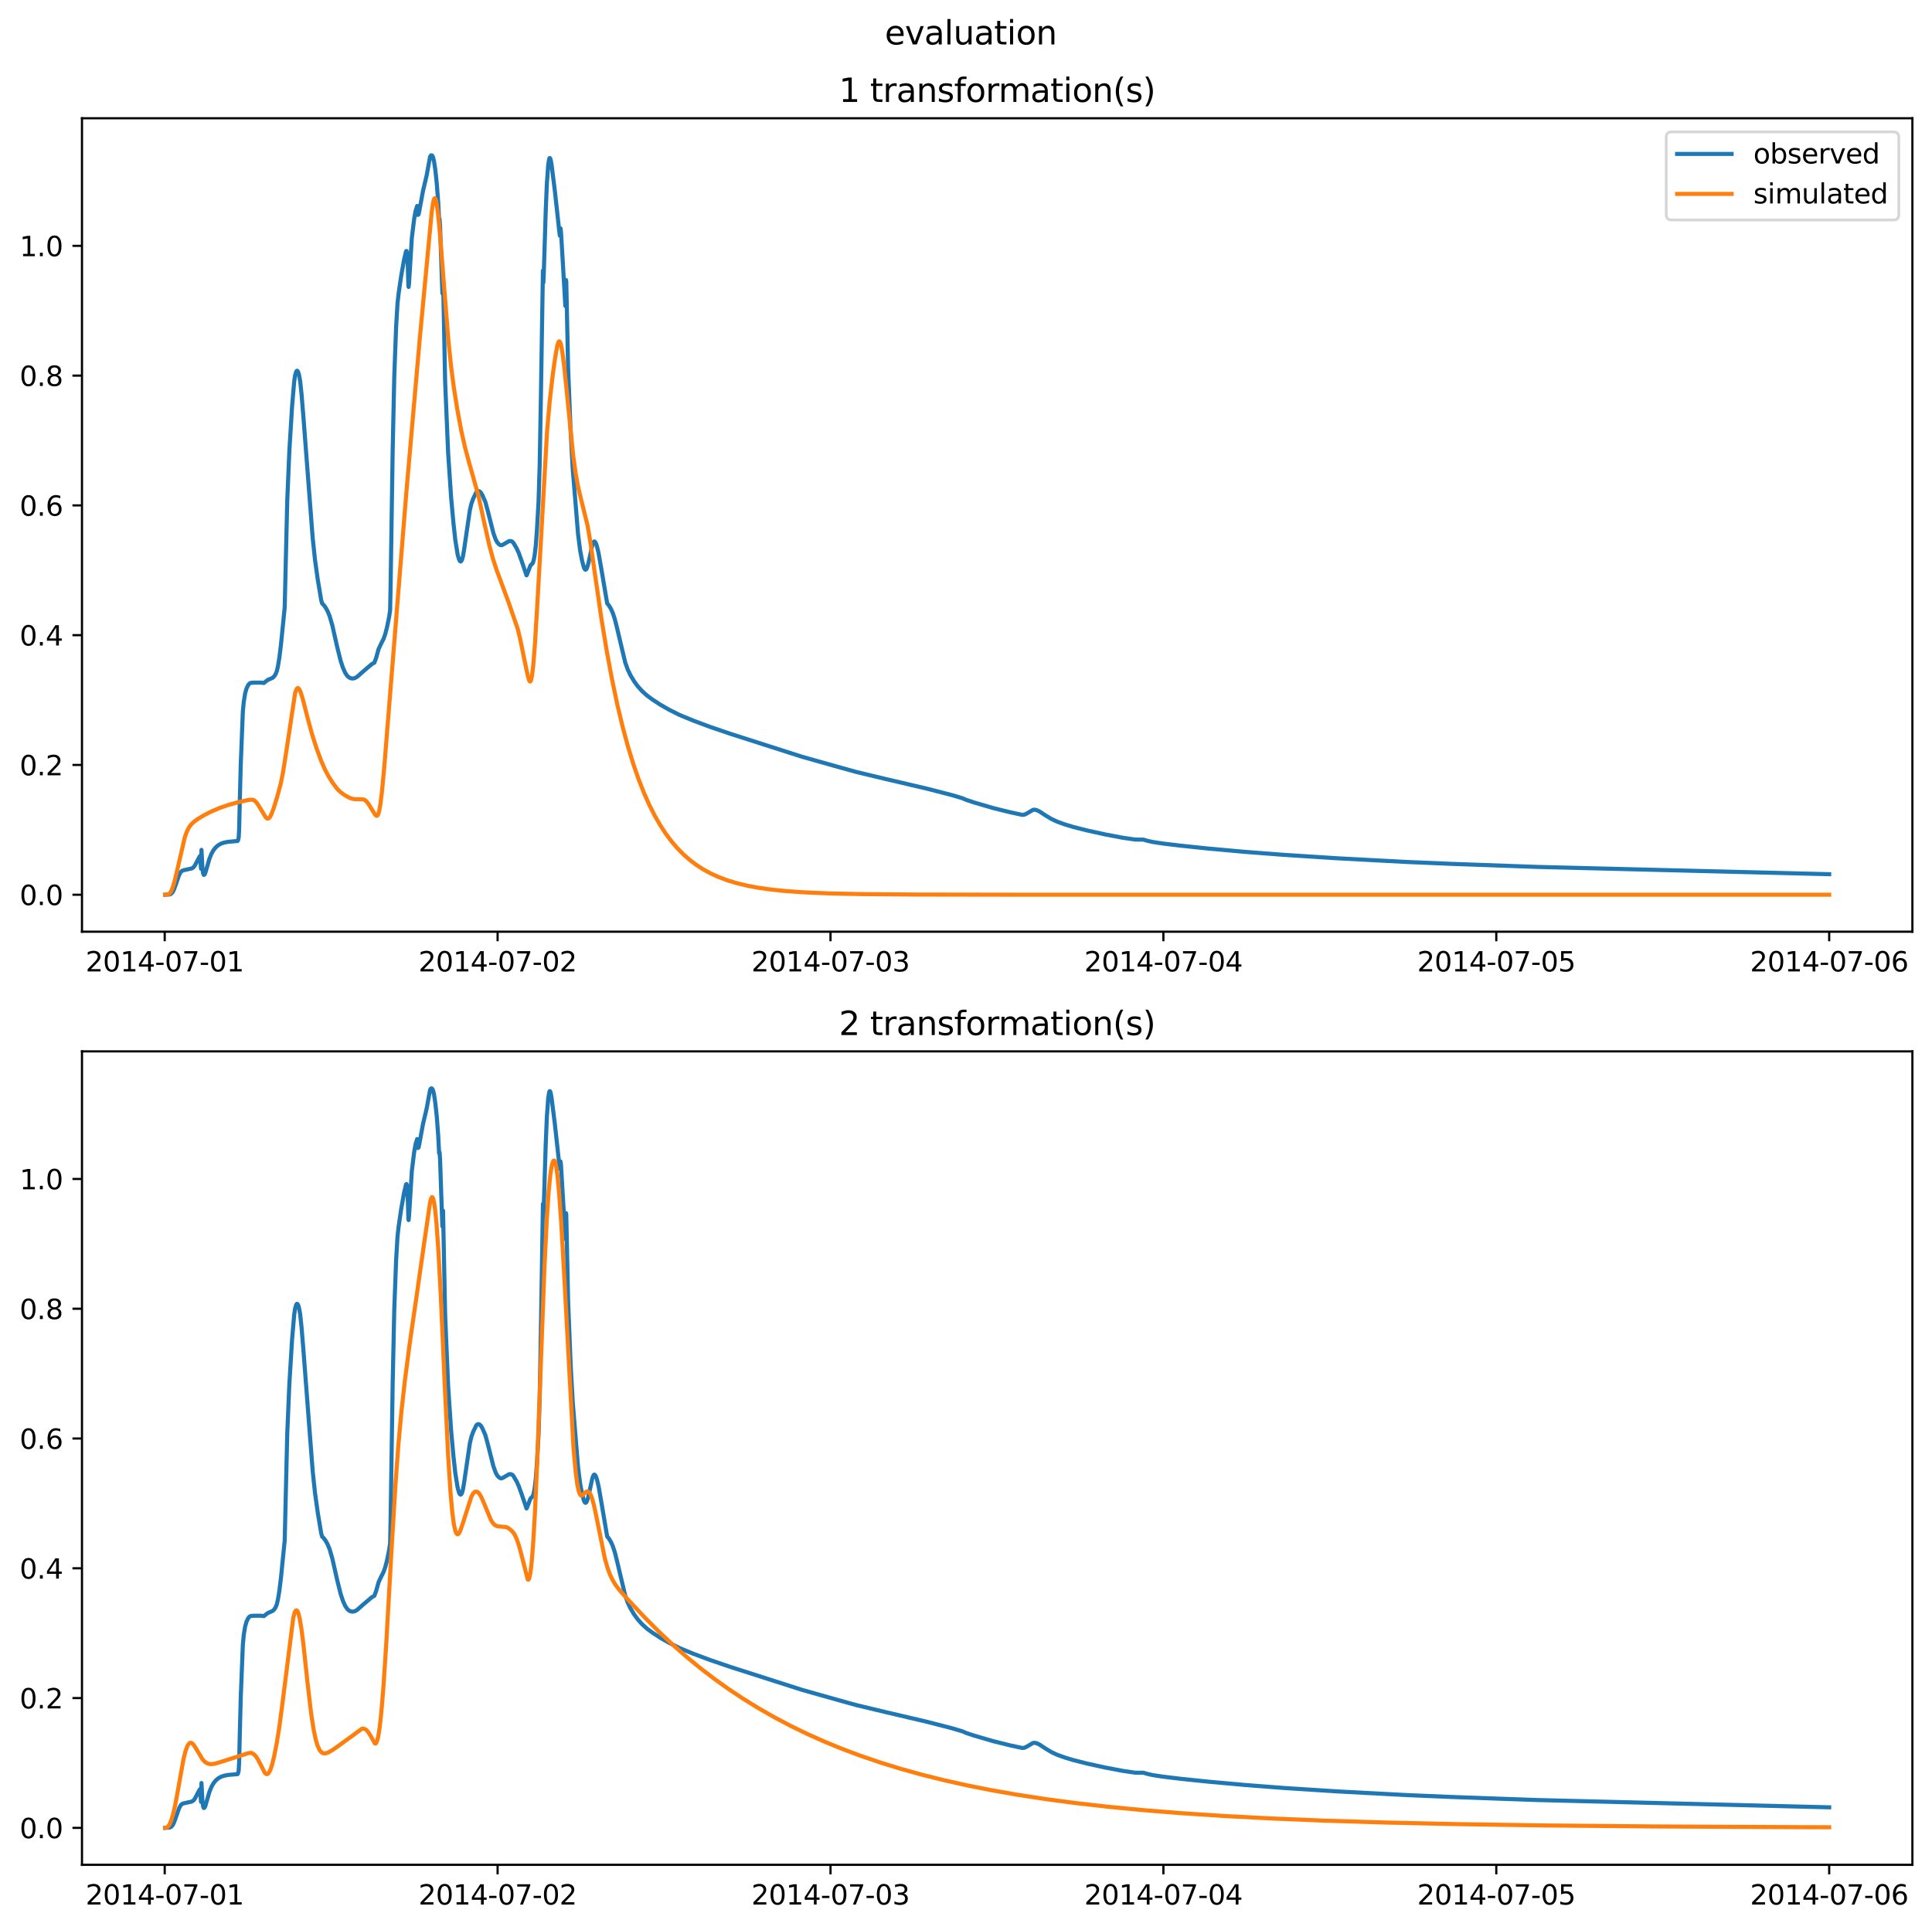 <?xml version="1.0" encoding="utf-8" standalone="no"?>
<!DOCTYPE svg PUBLIC "-//W3C//DTD SVG 1.1//EN"
  "http://www.w3.org/Graphics/SVG/1.1/DTD/svg11.dtd">
<svg xmlns:xlink="http://www.w3.org/1999/xlink" width="709.427pt" height="708.798pt" viewBox="0 0 709.427 708.798" xmlns="http://www.w3.org/2000/svg" version="1.1">
 <defs>
  <style type="text/css">*{stroke-linejoin: round; stroke-linecap: butt}</style>
 </defs>
 <g id="figure_1">
  <g id="patch_1">
   <path d="M 0 708.798 
L 709.427 708.798 
L 709.427 0 
L 0 0 
z
" style="fill: #ffffff"/>
  </g>
  <g id="axes_1">
   <g id="patch_2">
    <path d="M 30.103 342.2 
L 702.227 342.2 
L 702.227 43.44 
L 30.103 43.44 
z
" style="fill: #ffffff"/>
   </g>
   <g id="matplotlib.axis_1">
    <g id="xtick_1">
     <g id="line2d_1">
      <defs>
       <path id="mc4d08307b6" d="M 0 0 
L 0 3.5 
" style="stroke: #000000; stroke-width: 0.8"/>
      </defs>
      <g>
       <use xlink:href="#mc4d08307b6" x="60.484" y="342.2" style="stroke: #000000; stroke-width: 0.8"/>
      </g>
     </g>
     <g id="text_1">
      <!-- 2014-07-01 -->
      <g transform="translate(31.427 356.798) scale(0.1 -0.1)">
       <defs>
        <path id="DejaVuSans-32" d="M 1228 531 
L 3431 531 
L 3431 0 
L 469 0 
L 469 531 
Q 828 903 1448 1529 
Q 2069 2156 2228 2338 
Q 2531 2678 2651 2914 
Q 2772 3150 2772 3378 
Q 2772 3750 2511 3984 
Q 2250 4219 1831 4219 
Q 1534 4219 1204 4116 
Q 875 4013 500 3803 
L 500 4441 
Q 881 4594 1212 4672 
Q 1544 4750 1819 4750 
Q 2544 4750 2975 4387 
Q 3406 4025 3406 3419 
Q 3406 3131 3298 2873 
Q 3191 2616 2906 2266 
Q 2828 2175 2409 1742 
Q 1991 1309 1228 531 
z
" transform="scale(0.016)"/>
        <path id="DejaVuSans-30" d="M 2034 4250 
Q 1547 4250 1301 3770 
Q 1056 3291 1056 2328 
Q 1056 1369 1301 889 
Q 1547 409 2034 409 
Q 2525 409 2770 889 
Q 3016 1369 3016 2328 
Q 3016 3291 2770 3770 
Q 2525 4250 2034 4250 
z
M 2034 4750 
Q 2819 4750 3233 4129 
Q 3647 3509 3647 2328 
Q 3647 1150 3233 529 
Q 2819 -91 2034 -91 
Q 1250 -91 836 529 
Q 422 1150 422 2328 
Q 422 3509 836 4129 
Q 1250 4750 2034 4750 
z
" transform="scale(0.016)"/>
        <path id="DejaVuSans-31" d="M 794 531 
L 1825 531 
L 1825 4091 
L 703 3866 
L 703 4441 
L 1819 4666 
L 2450 4666 
L 2450 531 
L 3481 531 
L 3481 0 
L 794 0 
L 794 531 
z
" transform="scale(0.016)"/>
        <path id="DejaVuSans-34" d="M 2419 4116 
L 825 1625 
L 2419 1625 
L 2419 4116 
z
M 2253 4666 
L 3047 4666 
L 3047 1625 
L 3713 1625 
L 3713 1100 
L 3047 1100 
L 3047 0 
L 2419 0 
L 2419 1100 
L 313 1100 
L 313 1709 
L 2253 4666 
z
" transform="scale(0.016)"/>
        <path id="DejaVuSans-2d" d="M 313 2009 
L 1997 2009 
L 1997 1497 
L 313 1497 
L 313 2009 
z
" transform="scale(0.016)"/>
        <path id="DejaVuSans-37" d="M 525 4666 
L 3525 4666 
L 3525 4397 
L 1831 0 
L 1172 0 
L 2766 4134 
L 525 4134 
L 525 4666 
z
" transform="scale(0.016)"/>
       </defs>
       <use xlink:href="#DejaVuSans-32"/>
       <use xlink:href="#DejaVuSans-30" x="63.623"/>
       <use xlink:href="#DejaVuSans-31" x="127.246"/>
       <use xlink:href="#DejaVuSans-34" x="190.869"/>
       <use xlink:href="#DejaVuSans-2d" x="254.492"/>
       <use xlink:href="#DejaVuSans-30" x="290.576"/>
       <use xlink:href="#DejaVuSans-37" x="354.199"/>
       <use xlink:href="#DejaVuSans-2d" x="417.822"/>
       <use xlink:href="#DejaVuSans-30" x="453.906"/>
       <use xlink:href="#DejaVuSans-31" x="517.529"/>
      </g>
     </g>
    </g>
    <g id="xtick_2">
     <g id="line2d_2">
      <g>
       <use xlink:href="#mc4d08307b6" x="182.723" y="342.2" style="stroke: #000000; stroke-width: 0.8"/>
      </g>
     </g>
     <g id="text_2">
      <!-- 2014-07-02 -->
      <g transform="translate(153.665 356.798) scale(0.1 -0.1)">
       <use xlink:href="#DejaVuSans-32"/>
       <use xlink:href="#DejaVuSans-30" x="63.623"/>
       <use xlink:href="#DejaVuSans-31" x="127.246"/>
       <use xlink:href="#DejaVuSans-34" x="190.869"/>
       <use xlink:href="#DejaVuSans-2d" x="254.492"/>
       <use xlink:href="#DejaVuSans-30" x="290.576"/>
       <use xlink:href="#DejaVuSans-37" x="354.199"/>
       <use xlink:href="#DejaVuSans-2d" x="417.822"/>
       <use xlink:href="#DejaVuSans-30" x="453.906"/>
       <use xlink:href="#DejaVuSans-32" x="517.529"/>
      </g>
     </g>
    </g>
    <g id="xtick_3">
     <g id="line2d_3">
      <g>
       <use xlink:href="#mc4d08307b6" x="304.961" y="342.2" style="stroke: #000000; stroke-width: 0.8"/>
      </g>
     </g>
     <g id="text_3">
      <!-- 2014-07-03 -->
      <g transform="translate(275.903 356.798) scale(0.1 -0.1)">
       <defs>
        <path id="DejaVuSans-33" d="M 2597 2516 
Q 3050 2419 3304 2112 
Q 3559 1806 3559 1356 
Q 3559 666 3084 287 
Q 2609 -91 1734 -91 
Q 1441 -91 1130 -33 
Q 819 25 488 141 
L 488 750 
Q 750 597 1062 519 
Q 1375 441 1716 441 
Q 2309 441 2620 675 
Q 2931 909 2931 1356 
Q 2931 1769 2642 2001 
Q 2353 2234 1838 2234 
L 1294 2234 
L 1294 2753 
L 1863 2753 
Q 2328 2753 2575 2939 
Q 2822 3125 2822 3475 
Q 2822 3834 2567 4026 
Q 2313 4219 1838 4219 
Q 1578 4219 1281 4162 
Q 984 4106 628 3988 
L 628 4550 
Q 988 4650 1302 4700 
Q 1616 4750 1894 4750 
Q 2613 4750 3031 4423 
Q 3450 4097 3450 3541 
Q 3450 3153 3228 2886 
Q 3006 2619 2597 2516 
z
" transform="scale(0.016)"/>
       </defs>
       <use xlink:href="#DejaVuSans-32"/>
       <use xlink:href="#DejaVuSans-30" x="63.623"/>
       <use xlink:href="#DejaVuSans-31" x="127.246"/>
       <use xlink:href="#DejaVuSans-34" x="190.869"/>
       <use xlink:href="#DejaVuSans-2d" x="254.492"/>
       <use xlink:href="#DejaVuSans-30" x="290.576"/>
       <use xlink:href="#DejaVuSans-37" x="354.199"/>
       <use xlink:href="#DejaVuSans-2d" x="417.822"/>
       <use xlink:href="#DejaVuSans-30" x="453.906"/>
       <use xlink:href="#DejaVuSans-33" x="517.529"/>
      </g>
     </g>
    </g>
    <g id="xtick_4">
     <g id="line2d_4">
      <g>
       <use xlink:href="#mc4d08307b6" x="427.199" y="342.2" style="stroke: #000000; stroke-width: 0.8"/>
      </g>
     </g>
     <g id="text_4">
      <!-- 2014-07-04 -->
      <g transform="translate(398.141 356.798) scale(0.1 -0.1)">
       <use xlink:href="#DejaVuSans-32"/>
       <use xlink:href="#DejaVuSans-30" x="63.623"/>
       <use xlink:href="#DejaVuSans-31" x="127.246"/>
       <use xlink:href="#DejaVuSans-34" x="190.869"/>
       <use xlink:href="#DejaVuSans-2d" x="254.492"/>
       <use xlink:href="#DejaVuSans-30" x="290.576"/>
       <use xlink:href="#DejaVuSans-37" x="354.199"/>
       <use xlink:href="#DejaVuSans-2d" x="417.822"/>
       <use xlink:href="#DejaVuSans-30" x="453.906"/>
       <use xlink:href="#DejaVuSans-34" x="517.529"/>
      </g>
     </g>
    </g>
    <g id="xtick_5">
     <g id="line2d_5">
      <g>
       <use xlink:href="#mc4d08307b6" x="549.437" y="342.2" style="stroke: #000000; stroke-width: 0.8"/>
      </g>
     </g>
     <g id="text_5">
      <!-- 2014-07-05 -->
      <g transform="translate(520.38 356.798) scale(0.1 -0.1)">
       <defs>
        <path id="DejaVuSans-35" d="M 691 4666 
L 3169 4666 
L 3169 4134 
L 1269 4134 
L 1269 2991 
Q 1406 3038 1543 3061 
Q 1681 3084 1819 3084 
Q 2600 3084 3056 2656 
Q 3513 2228 3513 1497 
Q 3513 744 3044 326 
Q 2575 -91 1722 -91 
Q 1428 -91 1123 -41 
Q 819 9 494 109 
L 494 744 
Q 775 591 1075 516 
Q 1375 441 1709 441 
Q 2250 441 2565 725 
Q 2881 1009 2881 1497 
Q 2881 1984 2565 2268 
Q 2250 2553 1709 2553 
Q 1456 2553 1204 2497 
Q 953 2441 691 2322 
L 691 4666 
z
" transform="scale(0.016)"/>
       </defs>
       <use xlink:href="#DejaVuSans-32"/>
       <use xlink:href="#DejaVuSans-30" x="63.623"/>
       <use xlink:href="#DejaVuSans-31" x="127.246"/>
       <use xlink:href="#DejaVuSans-34" x="190.869"/>
       <use xlink:href="#DejaVuSans-2d" x="254.492"/>
       <use xlink:href="#DejaVuSans-30" x="290.576"/>
       <use xlink:href="#DejaVuSans-37" x="354.199"/>
       <use xlink:href="#DejaVuSans-2d" x="417.822"/>
       <use xlink:href="#DejaVuSans-30" x="453.906"/>
       <use xlink:href="#DejaVuSans-35" x="517.529"/>
      </g>
     </g>
    </g>
    <g id="xtick_6">
     <g id="line2d_6">
      <g>
       <use xlink:href="#mc4d08307b6" x="671.676" y="342.2" style="stroke: #000000; stroke-width: 0.8"/>
      </g>
     </g>
     <g id="text_6">
      <!-- 2014-07-06 -->
      <g transform="translate(642.618 356.798) scale(0.1 -0.1)">
       <defs>
        <path id="DejaVuSans-36" d="M 2113 2584 
Q 1688 2584 1439 2293 
Q 1191 2003 1191 1497 
Q 1191 994 1439 701 
Q 1688 409 2113 409 
Q 2538 409 2786 701 
Q 3034 994 3034 1497 
Q 3034 2003 2786 2293 
Q 2538 2584 2113 2584 
z
M 3366 4563 
L 3366 3988 
Q 3128 4100 2886 4159 
Q 2644 4219 2406 4219 
Q 1781 4219 1451 3797 
Q 1122 3375 1075 2522 
Q 1259 2794 1537 2939 
Q 1816 3084 2150 3084 
Q 2853 3084 3261 2657 
Q 3669 2231 3669 1497 
Q 3669 778 3244 343 
Q 2819 -91 2113 -91 
Q 1303 -91 875 529 
Q 447 1150 447 2328 
Q 447 3434 972 4092 
Q 1497 4750 2381 4750 
Q 2619 4750 2861 4703 
Q 3103 4656 3366 4563 
z
" transform="scale(0.016)"/>
       </defs>
       <use xlink:href="#DejaVuSans-32"/>
       <use xlink:href="#DejaVuSans-30" x="63.623"/>
       <use xlink:href="#DejaVuSans-31" x="127.246"/>
       <use xlink:href="#DejaVuSans-34" x="190.869"/>
       <use xlink:href="#DejaVuSans-2d" x="254.492"/>
       <use xlink:href="#DejaVuSans-30" x="290.576"/>
       <use xlink:href="#DejaVuSans-37" x="354.199"/>
       <use xlink:href="#DejaVuSans-2d" x="417.822"/>
       <use xlink:href="#DejaVuSans-30" x="453.906"/>
       <use xlink:href="#DejaVuSans-36" x="517.529"/>
      </g>
     </g>
    </g>
   </g>
   <g id="matplotlib.axis_2">
    <g id="ytick_1">
     <g id="line2d_7">
      <defs>
       <path id="m65529dd46d" d="M 0 0 
L -3.5 0 
" style="stroke: #000000; stroke-width: 0.8"/>
      </defs>
      <g>
       <use xlink:href="#m65529dd46d" x="30.103" y="328.62" style="stroke: #000000; stroke-width: 0.8"/>
      </g>
     </g>
     <g id="text_7">
      <!-- 0.0 -->
      <g transform="translate(7.2 332.419) scale(0.1 -0.1)">
       <defs>
        <path id="DejaVuSans-2e" d="M 684 794 
L 1344 794 
L 1344 0 
L 684 0 
L 684 794 
z
" transform="scale(0.016)"/>
       </defs>
       <use xlink:href="#DejaVuSans-30"/>
       <use xlink:href="#DejaVuSans-2e" x="63.623"/>
       <use xlink:href="#DejaVuSans-30" x="95.41"/>
      </g>
     </g>
    </g>
    <g id="ytick_2">
     <g id="line2d_8">
      <g>
       <use xlink:href="#m65529dd46d" x="30.103" y="280.955" style="stroke: #000000; stroke-width: 0.8"/>
      </g>
     </g>
     <g id="text_8">
      <!-- 0.2 -->
      <g transform="translate(7.2 284.754) scale(0.1 -0.1)">
       <use xlink:href="#DejaVuSans-30"/>
       <use xlink:href="#DejaVuSans-2e" x="63.623"/>
       <use xlink:href="#DejaVuSans-32" x="95.41"/>
      </g>
     </g>
    </g>
    <g id="ytick_3">
     <g id="line2d_9">
      <g>
       <use xlink:href="#m65529dd46d" x="30.103" y="233.289" style="stroke: #000000; stroke-width: 0.8"/>
      </g>
     </g>
     <g id="text_9">
      <!-- 0.4 -->
      <g transform="translate(7.2 237.089) scale(0.1 -0.1)">
       <use xlink:href="#DejaVuSans-30"/>
       <use xlink:href="#DejaVuSans-2e" x="63.623"/>
       <use xlink:href="#DejaVuSans-34" x="95.41"/>
      </g>
     </g>
    </g>
    <g id="ytick_4">
     <g id="line2d_10">
      <g>
       <use xlink:href="#m65529dd46d" x="30.103" y="185.624" style="stroke: #000000; stroke-width: 0.8"/>
      </g>
     </g>
     <g id="text_10">
      <!-- 0.6 -->
      <g transform="translate(7.2 189.423) scale(0.1 -0.1)">
       <use xlink:href="#DejaVuSans-30"/>
       <use xlink:href="#DejaVuSans-2e" x="63.623"/>
       <use xlink:href="#DejaVuSans-36" x="95.41"/>
      </g>
     </g>
    </g>
    <g id="ytick_5">
     <g id="line2d_11">
      <g>
       <use xlink:href="#m65529dd46d" x="30.103" y="137.959" style="stroke: #000000; stroke-width: 0.8"/>
      </g>
     </g>
     <g id="text_11">
      <!-- 0.8 -->
      <g transform="translate(7.2 141.758) scale(0.1 -0.1)">
       <defs>
        <path id="DejaVuSans-38" d="M 2034 2216 
Q 1584 2216 1326 1975 
Q 1069 1734 1069 1313 
Q 1069 891 1326 650 
Q 1584 409 2034 409 
Q 2484 409 2743 651 
Q 3003 894 3003 1313 
Q 3003 1734 2745 1975 
Q 2488 2216 2034 2216 
z
M 1403 2484 
Q 997 2584 770 2862 
Q 544 3141 544 3541 
Q 544 4100 942 4425 
Q 1341 4750 2034 4750 
Q 2731 4750 3128 4425 
Q 3525 4100 3525 3541 
Q 3525 3141 3298 2862 
Q 3072 2584 2669 2484 
Q 3125 2378 3379 2068 
Q 3634 1759 3634 1313 
Q 3634 634 3220 271 
Q 2806 -91 2034 -91 
Q 1263 -91 848 271 
Q 434 634 434 1313 
Q 434 1759 690 2068 
Q 947 2378 1403 2484 
z
M 1172 3481 
Q 1172 3119 1398 2916 
Q 1625 2713 2034 2713 
Q 2441 2713 2670 2916 
Q 2900 3119 2900 3481 
Q 2900 3844 2670 4047 
Q 2441 4250 2034 4250 
Q 1625 4250 1398 4047 
Q 1172 3844 1172 3481 
z
" transform="scale(0.016)"/>
       </defs>
       <use xlink:href="#DejaVuSans-30"/>
       <use xlink:href="#DejaVuSans-2e" x="63.623"/>
       <use xlink:href="#DejaVuSans-38" x="95.41"/>
      </g>
     </g>
    </g>
    <g id="ytick_6">
     <g id="line2d_12">
      <g>
       <use xlink:href="#m65529dd46d" x="30.103" y="90.293" style="stroke: #000000; stroke-width: 0.8"/>
      </g>
     </g>
     <g id="text_12">
      <!-- 1.0 -->
      <g transform="translate(7.2 94.093) scale(0.1 -0.1)">
       <use xlink:href="#DejaVuSans-31"/>
       <use xlink:href="#DejaVuSans-2e" x="63.623"/>
       <use xlink:href="#DejaVuSans-30" x="95.41"/>
      </g>
     </g>
    </g>
   </g>
   <g id="line2d_13">
    <path d="M 60.654 328.62 
L 62.267 328.523 
L 62.776 328.296 
L 63.286 327.798 
L 63.795 326.903 
L 64.389 325.347 
L 65.747 321.437 
L 66.342 320.329 
L 66.851 319.839 
L 67.445 319.621 
L 70.416 318.971 
L 71.01 318.583 
L 71.52 317.96 
L 72.963 315.202 
L 73.387 314.443 
L 73.557 315.755 
L 73.812 319.07 
L 73.982 312.151 
L 74.321 318.599 
L 74.576 320.758 
L 74.83 321.341 
L 75.085 321.222 
L 75.34 320.781 
L 75.934 318.769 
L 76.868 315.495 
L 77.632 313.599 
L 78.396 312.253 
L 79.16 311.285 
L 80.093 310.464 
L 81.112 309.881 
L 82.216 309.487 
L 83.744 309.186 
L 85.951 308.997 
L 87.224 308.887 
L 87.394 308.675 
L 87.648 307.595 
L 87.818 304.434 
L 88.073 293.305 
L 88.412 280.506 
L 89.176 261.301 
L 89.516 257.723 
L 90.025 254.617 
L 90.535 252.847 
L 91.129 251.616 
L 91.638 251.015 
L 92.148 250.796 
L 93.081 250.725 
L 95.713 250.704 
L 96.901 250.856 
L 97.58 250.294 
L 98.429 249.667 
L 99.193 249.36 
L 100.127 248.943 
L 100.721 248.371 
L 101.231 247.547 
L 101.655 246.484 
L 102.079 244.636 
L 102.589 241.488 
L 103.183 236.634 
L 104.541 223.083 
L 105.475 183.884 
L 106.239 165.794 
L 107.258 149.148 
L 108.022 140.174 
L 108.361 137.863 
L 108.786 136.437 
L 109.04 136.161 
L 109.21 136.204 
L 109.465 136.59 
L 109.804 137.665 
L 110.229 140.024 
L 110.738 144.885 
L 111.417 153.216 
L 114.813 197.556 
L 115.661 205.539 
L 116.68 212.857 
L 117.953 220.468 
L 118.293 221.667 
L 118.717 222.037 
L 119.481 223.023 
L 120.245 224.373 
L 121.009 226.196 
L 122.028 229.687 
L 123.811 237.603 
L 125.084 242.696 
L 125.933 245.27 
L 126.782 247.15 
L 127.546 248.275 
L 128.225 248.859 
L 128.904 249.149 
L 129.583 249.209 
L 130.262 249.058 
L 131.026 248.649 
L 131.79 248.008 
L 133.403 246.57 
L 136.459 243.971 
L 137.478 243.376 
L 138.157 241.505 
L 139.006 238.426 
L 139.77 236.769 
L 140.873 234.566 
L 141.467 232.854 
L 142.146 230.226 
L 142.91 226.448 
L 143.25 224.119 
L 143.42 215.815 
L 144.184 165.693 
L 144.778 138.138 
L 145.457 120.03 
L 145.966 111.429 
L 146.391 107.636 
L 147.325 101.279 
L 148.343 95.524 
L 149.107 92.268 
L 149.277 92.176 
L 149.447 92.665 
L 149.616 94.177 
L 149.786 98.747 
L 149.956 104.971 
L 150.041 105.392 
L 150.211 103.772 
L 151.229 87.332 
L 152.078 80.424 
L 152.588 77.536 
L 153.182 75.635 
L 153.267 76.244 
L 153.436 78.934 
L 153.691 78.766 
L 153.946 77.629 
L 155.304 70.212 
L 156.662 64.443 
L 157.511 59.788 
L 157.935 57.531 
L 158.275 57.046 
L 158.53 57.04 
L 158.784 57.276 
L 159.039 57.853 
L 159.379 59.268 
L 159.888 62.71 
L 160.397 67.547 
L 160.907 74.31 
L 161.246 80.896 
L 161.331 80.566 
L 161.416 80.517 
L 161.586 82.904 
L 162.01 95.393 
L 162.435 107.721 
L 162.519 106.389 
L 162.689 101.963 
L 163.453 140.238 
L 164.557 166.42 
L 165.66 182.843 
L 166.509 192.169 
L 167.188 198.318 
L 168.037 203.647 
L 168.546 205.455 
L 168.886 206.085 
L 169.141 206.235 
L 169.395 206.075 
L 169.65 205.583 
L 169.99 204.357 
L 170.414 201.873 
L 172.536 187.328 
L 173.13 184.879 
L 173.809 183.028 
L 174.913 180.745 
L 175.337 180.399 
L 175.762 180.343 
L 176.186 180.541 
L 176.611 180.986 
L 177.12 181.838 
L 178.224 184.38 
L 178.988 187.173 
L 181.195 195.875 
L 182.044 198.22 
L 182.638 199.267 
L 183.232 199.903 
L 183.741 200.213 
L 184.166 200.254 
L 184.675 200.053 
L 186.967 198.712 
L 187.561 198.719 
L 188.155 198.952 
L 188.58 199.481 
L 189.683 201.343 
L 190.447 202.998 
L 191.551 206.06 
L 193.334 211.318 
L 193.503 211.056 
L 194.777 207.682 
L 195.626 206.834 
L 195.965 205.773 
L 196.305 204.025 
L 196.729 200.503 
L 197.154 194.825 
L 197.748 184.363 
L 198.172 170.652 
L 198.597 146.725 
L 199.361 99.427 
L 199.53 103.787 
L 199.7 99.693 
L 200.379 77.804 
L 200.804 67.517 
L 201.313 60.465 
L 201.653 58.389 
L 201.822 58.037 
L 201.992 58.101 
L 202.162 58.508 
L 202.502 60.254 
L 203.69 69.683 
L 204.624 78.13 
L 205.303 84.422 
L 205.557 86.514 
L 205.812 83.86 
L 205.982 84.998 
L 206.406 91.999 
L 207.595 112.374 
L 207.68 111.112 
L 207.849 102.852 
L 207.934 103.5 
L 208.613 135.211 
L 209.547 158.632 
L 210.311 172.349 
L 212.264 196.181 
L 213.028 202.187 
L 213.707 205.764 
L 214.386 208.382 
L 214.725 209.071 
L 214.98 209.249 
L 215.235 209.131 
L 215.489 208.718 
L 215.914 207.476 
L 216.508 204.836 
L 217.527 200.097 
L 217.951 199.079 
L 218.206 198.875 
L 218.46 198.968 
L 218.8 199.505 
L 219.224 200.729 
L 219.819 203.276 
L 220.667 208.137 
L 222.959 221.634 
L 223.554 222.318 
L 224.318 223.572 
L 224.997 225.087 
L 225.761 227.402 
L 226.525 230.427 
L 229.581 243.334 
L 230.514 245.917 
L 231.448 247.89 
L 232.891 250.291 
L 234.165 252.033 
L 235.777 253.826 
L 237.475 255.373 
L 239.513 256.894 
L 242.653 258.931 
L 245.624 260.63 
L 249.529 262.585 
L 254.538 264.659 
L 260.819 267.001 
L 268.374 269.576 
L 294.52 277.948 
L 308.951 282.015 
L 314.468 283.543 
L 325.164 286.105 
L 340.359 289.663 
L 349.527 292.024 
L 353.432 293.186 
L 354.79 293.782 
L 357.676 294.736 
L 364.722 296.793 
L 371.004 298.345 
L 375.418 299.294 
L 376.182 299.196 
L 376.946 298.838 
L 379.323 297.435 
L 380.002 297.396 
L 380.766 297.581 
L 381.699 298.036 
L 383.991 299.541 
L 386.198 300.863 
L 388.236 301.8 
L 391.037 302.807 
L 394.178 303.75 
L 399.101 304.993 
L 405.638 306.434 
L 412.259 307.689 
L 416.843 308.36 
L 419.899 308.382 
L 421.087 308.748 
L 423.209 309.235 
L 426.945 309.808 
L 433.226 310.568 
L 443.328 311.624 
L 457.165 312.875 
L 471.256 313.96 
L 491.035 315.233 
L 516.756 316.597 
L 532.969 317.28 
L 564.208 318.394 
L 671.676 321.08 
L 671.676 321.08 
" clip-path="url(#pce07e45498)" style="fill: none; stroke: #1f77b4; stroke-width: 1.5; stroke-linecap: square"/>
   </g>
   <g id="line2d_14">
    <path d="M 60.654 328.62 
L 61.928 328.386 
L 62.352 328.071 
L 62.776 327.485 
L 63.286 326.363 
L 63.965 324.201 
L 64.899 320.36 
L 67.87 307.492 
L 68.634 305.365 
L 69.398 303.885 
L 70.247 302.756 
L 71.265 301.791 
L 72.793 300.686 
L 75.085 299.32 
L 77.802 297.954 
L 80.773 296.709 
L 83.998 295.599 
L 87.564 294.611 
L 91.299 293.8 
L 92.657 293.704 
L 93.251 293.909 
L 93.845 294.373 
L 94.524 295.198 
L 95.543 296.829 
L 97.58 300.199 
L 98.09 300.621 
L 98.429 300.658 
L 98.769 300.479 
L 99.193 299.96 
L 99.703 298.966 
L 100.467 296.934 
L 101.825 292.537 
L 103.098 287.789 
L 103.862 284 
L 104.796 278.194 
L 108.361 254.584 
L 108.786 253.309 
L 109.125 252.801 
L 109.38 252.703 
L 109.634 252.823 
L 109.974 253.28 
L 110.483 254.467 
L 111.247 256.981 
L 113.03 263.983 
L 114.643 269.884 
L 116.256 274.909 
L 117.953 279.5 
L 119.312 282.607 
L 120.67 285.152 
L 122.283 287.694 
L 123.726 289.615 
L 124.914 290.819 
L 126.272 291.847 
L 127.97 292.847 
L 129.159 293.329 
L 130.262 293.523 
L 131.79 293.533 
L 133.403 293.595 
L 133.997 293.85 
L 134.591 294.35 
L 135.355 295.327 
L 136.544 297.303 
L 137.647 299.067 
L 138.157 299.61 
L 138.411 299.652 
L 138.666 299.449 
L 138.921 298.944 
L 139.26 297.74 
L 139.685 295.354 
L 140.279 290.52 
L 141.128 281.434 
L 142.995 258.105 
L 149.192 181.038 
L 154.116 124.645 
L 158.53 77.79 
L 159.039 74.358 
L 159.379 73.097 
L 159.633 72.786 
L 159.803 72.891 
L 160.058 73.507 
L 160.397 75.13 
L 160.907 79.032 
L 161.586 86.219 
L 162.859 102.565 
L 164.642 124.943 
L 165.66 134.801 
L 166.679 142.583 
L 167.952 150.564 
L 169.395 158.265 
L 170.754 164.32 
L 172.197 169.714 
L 175.677 182.083 
L 177.545 190.755 
L 179.667 200.247 
L 180.94 204.976 
L 182.383 209.452 
L 184.251 214.457 
L 186.628 220.898 
L 190.108 230.984 
L 191.042 234.86 
L 192.485 241.99 
L 193.843 248.396 
L 194.352 250.016 
L 194.607 250.315 
L 194.777 250.251 
L 195.031 249.702 
L 195.371 248.057 
L 195.795 244.523 
L 196.39 237.129 
L 197.238 223.073 
L 200.889 158.3 
L 201.822 147.716 
L 202.841 138.646 
L 203.86 131.291 
L 204.624 127.002 
L 205.048 125.665 
L 205.303 125.371 
L 205.473 125.404 
L 205.727 125.799 
L 206.067 126.949 
L 206.491 129.276 
L 207.085 133.837 
L 208.104 143.734 
L 210.481 167.427 
L 211.415 174.111 
L 212.348 179.124 
L 213.452 183.747 
L 215.744 192.961 
L 216.678 198.439 
L 218.206 209.061 
L 220.837 227.208 
L 222.79 239.082 
L 224.742 249.576 
L 226.694 258.841 
L 228.647 267.021 
L 230.599 274.241 
L 232.552 280.616 
L 234.504 286.243 
L 236.457 291.21 
L 238.409 295.595 
L 240.446 299.624 
L 242.484 303.161 
L 244.521 306.267 
L 246.643 309.1 
L 248.765 311.574 
L 250.972 313.815 
L 253.264 315.83 
L 255.641 317.632 
L 258.188 319.281 
L 260.904 320.768 
L 263.79 322.09 
L 266.931 323.276 
L 270.327 324.318 
L 274.062 325.231 
L 278.306 326.036 
L 283.145 326.723 
L 288.832 327.3 
L 295.793 327.774 
L 304.621 328.139 
L 316.675 328.397 
L 335.436 328.553 
L 375.842 328.615 
L 671.676 328.62 
L 671.676 328.62 
" clip-path="url(#pce07e45498)" style="fill: none; stroke: #ff7f0e; stroke-width: 1.5; stroke-linecap: square"/>
   </g>
   <g id="patch_3">
    <path d="M 30.103 342.2 
L 30.103 43.44 
" style="fill: none; stroke: #000000; stroke-width: 0.8; stroke-linejoin: miter; stroke-linecap: square"/>
   </g>
   <g id="patch_4">
    <path d="M 702.227 342.2 
L 702.227 43.44 
" style="fill: none; stroke: #000000; stroke-width: 0.8; stroke-linejoin: miter; stroke-linecap: square"/>
   </g>
   <g id="patch_5">
    <path d="M 30.103 342.2 
L 702.227 342.2 
" style="fill: none; stroke: #000000; stroke-width: 0.8; stroke-linejoin: miter; stroke-linecap: square"/>
   </g>
   <g id="patch_6">
    <path d="M 30.103 43.44 
L 702.227 43.44 
" style="fill: none; stroke: #000000; stroke-width: 0.8; stroke-linejoin: miter; stroke-linecap: square"/>
   </g>
   <g id="text_13">
    <!-- 1 transformation(s) -->
    <g transform="translate(308.05 37.44) scale(0.12 -0.12)">
     <defs>
      <path id="DejaVuSans-20" transform="scale(0.016)"/>
      <path id="DejaVuSans-74" d="M 1172 4494 
L 1172 3500 
L 2356 3500 
L 2356 3053 
L 1172 3053 
L 1172 1153 
Q 1172 725 1289 603 
Q 1406 481 1766 481 
L 2356 481 
L 2356 0 
L 1766 0 
Q 1100 0 847 248 
Q 594 497 594 1153 
L 594 3053 
L 172 3053 
L 172 3500 
L 594 3500 
L 594 4494 
L 1172 4494 
z
" transform="scale(0.016)"/>
      <path id="DejaVuSans-72" d="M 2631 2963 
Q 2534 3019 2420 3045 
Q 2306 3072 2169 3072 
Q 1681 3072 1420 2755 
Q 1159 2438 1159 1844 
L 1159 0 
L 581 0 
L 581 3500 
L 1159 3500 
L 1159 2956 
Q 1341 3275 1631 3429 
Q 1922 3584 2338 3584 
Q 2397 3584 2469 3576 
Q 2541 3569 2628 3553 
L 2631 2963 
z
" transform="scale(0.016)"/>
      <path id="DejaVuSans-61" d="M 2194 1759 
Q 1497 1759 1228 1600 
Q 959 1441 959 1056 
Q 959 750 1161 570 
Q 1363 391 1709 391 
Q 2188 391 2477 730 
Q 2766 1069 2766 1631 
L 2766 1759 
L 2194 1759 
z
M 3341 1997 
L 3341 0 
L 2766 0 
L 2766 531 
Q 2569 213 2275 61 
Q 1981 -91 1556 -91 
Q 1019 -91 701 211 
Q 384 513 384 1019 
Q 384 1609 779 1909 
Q 1175 2209 1959 2209 
L 2766 2209 
L 2766 2266 
Q 2766 2663 2505 2880 
Q 2244 3097 1772 3097 
Q 1472 3097 1187 3025 
Q 903 2953 641 2809 
L 641 3341 
Q 956 3463 1253 3523 
Q 1550 3584 1831 3584 
Q 2591 3584 2966 3190 
Q 3341 2797 3341 1997 
z
" transform="scale(0.016)"/>
      <path id="DejaVuSans-6e" d="M 3513 2113 
L 3513 0 
L 2938 0 
L 2938 2094 
Q 2938 2591 2744 2837 
Q 2550 3084 2163 3084 
Q 1697 3084 1428 2787 
Q 1159 2491 1159 1978 
L 1159 0 
L 581 0 
L 581 3500 
L 1159 3500 
L 1159 2956 
Q 1366 3272 1645 3428 
Q 1925 3584 2291 3584 
Q 2894 3584 3203 3211 
Q 3513 2838 3513 2113 
z
" transform="scale(0.016)"/>
      <path id="DejaVuSans-73" d="M 2834 3397 
L 2834 2853 
Q 2591 2978 2328 3040 
Q 2066 3103 1784 3103 
Q 1356 3103 1142 2972 
Q 928 2841 928 2578 
Q 928 2378 1081 2264 
Q 1234 2150 1697 2047 
L 1894 2003 
Q 2506 1872 2764 1633 
Q 3022 1394 3022 966 
Q 3022 478 2636 193 
Q 2250 -91 1575 -91 
Q 1294 -91 989 -36 
Q 684 19 347 128 
L 347 722 
Q 666 556 975 473 
Q 1284 391 1588 391 
Q 1994 391 2212 530 
Q 2431 669 2431 922 
Q 2431 1156 2273 1281 
Q 2116 1406 1581 1522 
L 1381 1569 
Q 847 1681 609 1914 
Q 372 2147 372 2553 
Q 372 3047 722 3315 
Q 1072 3584 1716 3584 
Q 2034 3584 2315 3537 
Q 2597 3491 2834 3397 
z
" transform="scale(0.016)"/>
      <path id="DejaVuSans-66" d="M 2375 4863 
L 2375 4384 
L 1825 4384 
Q 1516 4384 1395 4259 
Q 1275 4134 1275 3809 
L 1275 3500 
L 2222 3500 
L 2222 3053 
L 1275 3053 
L 1275 0 
L 697 0 
L 697 3053 
L 147 3053 
L 147 3500 
L 697 3500 
L 697 3744 
Q 697 4328 969 4595 
Q 1241 4863 1831 4863 
L 2375 4863 
z
" transform="scale(0.016)"/>
      <path id="DejaVuSans-6f" d="M 1959 3097 
Q 1497 3097 1228 2736 
Q 959 2375 959 1747 
Q 959 1119 1226 758 
Q 1494 397 1959 397 
Q 2419 397 2687 759 
Q 2956 1122 2956 1747 
Q 2956 2369 2687 2733 
Q 2419 3097 1959 3097 
z
M 1959 3584 
Q 2709 3584 3137 3096 
Q 3566 2609 3566 1747 
Q 3566 888 3137 398 
Q 2709 -91 1959 -91 
Q 1206 -91 779 398 
Q 353 888 353 1747 
Q 353 2609 779 3096 
Q 1206 3584 1959 3584 
z
" transform="scale(0.016)"/>
      <path id="DejaVuSans-6d" d="M 3328 2828 
Q 3544 3216 3844 3400 
Q 4144 3584 4550 3584 
Q 5097 3584 5394 3201 
Q 5691 2819 5691 2113 
L 5691 0 
L 5113 0 
L 5113 2094 
Q 5113 2597 4934 2840 
Q 4756 3084 4391 3084 
Q 3944 3084 3684 2787 
Q 3425 2491 3425 1978 
L 3425 0 
L 2847 0 
L 2847 2094 
Q 2847 2600 2669 2842 
Q 2491 3084 2119 3084 
Q 1678 3084 1418 2786 
Q 1159 2488 1159 1978 
L 1159 0 
L 581 0 
L 581 3500 
L 1159 3500 
L 1159 2956 
Q 1356 3278 1631 3431 
Q 1906 3584 2284 3584 
Q 2666 3584 2933 3390 
Q 3200 3197 3328 2828 
z
" transform="scale(0.016)"/>
      <path id="DejaVuSans-69" d="M 603 3500 
L 1178 3500 
L 1178 0 
L 603 0 
L 603 3500 
z
M 603 4863 
L 1178 4863 
L 1178 4134 
L 603 4134 
L 603 4863 
z
" transform="scale(0.016)"/>
      <path id="DejaVuSans-28" d="M 1984 4856 
Q 1566 4138 1362 3434 
Q 1159 2731 1159 2009 
Q 1159 1288 1364 580 
Q 1569 -128 1984 -844 
L 1484 -844 
Q 1016 -109 783 600 
Q 550 1309 550 2009 
Q 550 2706 781 3412 
Q 1013 4119 1484 4856 
L 1984 4856 
z
" transform="scale(0.016)"/>
      <path id="DejaVuSans-29" d="M 513 4856 
L 1013 4856 
Q 1481 4119 1714 3412 
Q 1947 2706 1947 2009 
Q 1947 1309 1714 600 
Q 1481 -109 1013 -844 
L 513 -844 
Q 928 -128 1133 580 
Q 1338 1288 1338 2009 
Q 1338 2731 1133 3434 
Q 928 4138 513 4856 
z
" transform="scale(0.016)"/>
     </defs>
     <use xlink:href="#DejaVuSans-31"/>
     <use xlink:href="#DejaVuSans-20" x="63.623"/>
     <use xlink:href="#DejaVuSans-74" x="95.41"/>
     <use xlink:href="#DejaVuSans-72" x="134.619"/>
     <use xlink:href="#DejaVuSans-61" x="175.732"/>
     <use xlink:href="#DejaVuSans-6e" x="237.012"/>
     <use xlink:href="#DejaVuSans-73" x="300.391"/>
     <use xlink:href="#DejaVuSans-66" x="352.49"/>
     <use xlink:href="#DejaVuSans-6f" x="387.695"/>
     <use xlink:href="#DejaVuSans-72" x="448.877"/>
     <use xlink:href="#DejaVuSans-6d" x="488.24"/>
     <use xlink:href="#DejaVuSans-61" x="585.652"/>
     <use xlink:href="#DejaVuSans-74" x="646.932"/>
     <use xlink:href="#DejaVuSans-69" x="686.141"/>
     <use xlink:href="#DejaVuSans-6f" x="713.924"/>
     <use xlink:href="#DejaVuSans-6e" x="775.105"/>
     <use xlink:href="#DejaVuSans-28" x="838.484"/>
     <use xlink:href="#DejaVuSans-73" x="877.498"/>
     <use xlink:href="#DejaVuSans-29" x="929.598"/>
    </g>
   </g>
   <g id="legend_1">
    <g id="patch_7">
     <path d="M 613.833 80.796 
L 695.227 80.796 
Q 697.227 80.796 697.227 78.796 
L 697.227 50.44 
Q 697.227 48.44 695.227 48.44 
L 613.833 48.44 
Q 611.833 48.44 611.833 50.44 
L 611.833 78.796 
Q 611.833 80.796 613.833 80.796 
z
" style="fill: #ffffff; opacity: 0.8; stroke: #cccccc; stroke-linejoin: miter"/>
    </g>
    <g id="line2d_15">
     <path d="M 615.833 56.538 
L 625.833 56.538 
L 635.833 56.538 
" style="fill: none; stroke: #1f77b4; stroke-width: 1.5; stroke-linecap: square"/>
    </g>
    <g id="text_14">
     <!-- observed -->
     <g transform="translate(643.833 60.038) scale(0.1 -0.1)">
      <defs>
       <path id="DejaVuSans-62" d="M 3116 1747 
Q 3116 2381 2855 2742 
Q 2594 3103 2138 3103 
Q 1681 3103 1420 2742 
Q 1159 2381 1159 1747 
Q 1159 1113 1420 752 
Q 1681 391 2138 391 
Q 2594 391 2855 752 
Q 3116 1113 3116 1747 
z
M 1159 2969 
Q 1341 3281 1617 3432 
Q 1894 3584 2278 3584 
Q 2916 3584 3314 3078 
Q 3713 2572 3713 1747 
Q 3713 922 3314 415 
Q 2916 -91 2278 -91 
Q 1894 -91 1617 61 
Q 1341 213 1159 525 
L 1159 0 
L 581 0 
L 581 4863 
L 1159 4863 
L 1159 2969 
z
" transform="scale(0.016)"/>
       <path id="DejaVuSans-65" d="M 3597 1894 
L 3597 1613 
L 953 1613 
Q 991 1019 1311 708 
Q 1631 397 2203 397 
Q 2534 397 2845 478 
Q 3156 559 3463 722 
L 3463 178 
Q 3153 47 2828 -22 
Q 2503 -91 2169 -91 
Q 1331 -91 842 396 
Q 353 884 353 1716 
Q 353 2575 817 3079 
Q 1281 3584 2069 3584 
Q 2775 3584 3186 3129 
Q 3597 2675 3597 1894 
z
M 3022 2063 
Q 3016 2534 2758 2815 
Q 2500 3097 2075 3097 
Q 1594 3097 1305 2825 
Q 1016 2553 972 2059 
L 3022 2063 
z
" transform="scale(0.016)"/>
       <path id="DejaVuSans-76" d="M 191 3500 
L 800 3500 
L 1894 563 
L 2988 3500 
L 3597 3500 
L 2284 0 
L 1503 0 
L 191 3500 
z
" transform="scale(0.016)"/>
       <path id="DejaVuSans-64" d="M 2906 2969 
L 2906 4863 
L 3481 4863 
L 3481 0 
L 2906 0 
L 2906 525 
Q 2725 213 2448 61 
Q 2172 -91 1784 -91 
Q 1150 -91 751 415 
Q 353 922 353 1747 
Q 353 2572 751 3078 
Q 1150 3584 1784 3584 
Q 2172 3584 2448 3432 
Q 2725 3281 2906 2969 
z
M 947 1747 
Q 947 1113 1208 752 
Q 1469 391 1925 391 
Q 2381 391 2643 752 
Q 2906 1113 2906 1747 
Q 2906 2381 2643 2742 
Q 2381 3103 1925 3103 
Q 1469 3103 1208 2742 
Q 947 2381 947 1747 
z
" transform="scale(0.016)"/>
      </defs>
      <use xlink:href="#DejaVuSans-6f"/>
      <use xlink:href="#DejaVuSans-62" x="61.182"/>
      <use xlink:href="#DejaVuSans-73" x="124.658"/>
      <use xlink:href="#DejaVuSans-65" x="176.758"/>
      <use xlink:href="#DejaVuSans-72" x="238.281"/>
      <use xlink:href="#DejaVuSans-76" x="279.395"/>
      <use xlink:href="#DejaVuSans-65" x="338.574"/>
      <use xlink:href="#DejaVuSans-64" x="400.098"/>
     </g>
    </g>
    <g id="line2d_16">
     <path d="M 615.833 71.217 
L 625.833 71.217 
L 635.833 71.217 
" style="fill: none; stroke: #ff7f0e; stroke-width: 1.5; stroke-linecap: square"/>
    </g>
    <g id="text_15">
     <!-- simulated -->
     <g transform="translate(643.833 74.717) scale(0.1 -0.1)">
      <defs>
       <path id="DejaVuSans-75" d="M 544 1381 
L 544 3500 
L 1119 3500 
L 1119 1403 
Q 1119 906 1312 657 
Q 1506 409 1894 409 
Q 2359 409 2629 706 
Q 2900 1003 2900 1516 
L 2900 3500 
L 3475 3500 
L 3475 0 
L 2900 0 
L 2900 538 
Q 2691 219 2414 64 
Q 2138 -91 1772 -91 
Q 1169 -91 856 284 
Q 544 659 544 1381 
z
M 1991 3584 
L 1991 3584 
z
" transform="scale(0.016)"/>
       <path id="DejaVuSans-6c" d="M 603 4863 
L 1178 4863 
L 1178 0 
L 603 0 
L 603 4863 
z
" transform="scale(0.016)"/>
      </defs>
      <use xlink:href="#DejaVuSans-73"/>
      <use xlink:href="#DejaVuSans-69" x="52.1"/>
      <use xlink:href="#DejaVuSans-6d" x="79.883"/>
      <use xlink:href="#DejaVuSans-75" x="177.295"/>
      <use xlink:href="#DejaVuSans-6c" x="240.674"/>
      <use xlink:href="#DejaVuSans-61" x="268.457"/>
      <use xlink:href="#DejaVuSans-74" x="329.736"/>
      <use xlink:href="#DejaVuSans-65" x="368.945"/>
      <use xlink:href="#DejaVuSans-64" x="430.469"/>
     </g>
    </g>
   </g>
  </g>
  <g id="axes_2">
   <g id="patch_8">
    <path d="M 30.103 684.92 
L 702.227 684.92 
L 702.227 386.16 
L 30.103 386.16 
z
" style="fill: #ffffff"/>
   </g>
   <g id="matplotlib.axis_3">
    <g id="xtick_7">
     <g id="line2d_17">
      <g>
       <use xlink:href="#mc4d08307b6" x="60.484" y="684.92" style="stroke: #000000; stroke-width: 0.8"/>
      </g>
     </g>
     <g id="text_16">
      <!-- 2014-07-01 -->
      <g transform="translate(31.427 699.518) scale(0.1 -0.1)">
       <use xlink:href="#DejaVuSans-32"/>
       <use xlink:href="#DejaVuSans-30" x="63.623"/>
       <use xlink:href="#DejaVuSans-31" x="127.246"/>
       <use xlink:href="#DejaVuSans-34" x="190.869"/>
       <use xlink:href="#DejaVuSans-2d" x="254.492"/>
       <use xlink:href="#DejaVuSans-30" x="290.576"/>
       <use xlink:href="#DejaVuSans-37" x="354.199"/>
       <use xlink:href="#DejaVuSans-2d" x="417.822"/>
       <use xlink:href="#DejaVuSans-30" x="453.906"/>
       <use xlink:href="#DejaVuSans-31" x="517.529"/>
      </g>
     </g>
    </g>
    <g id="xtick_8">
     <g id="line2d_18">
      <g>
       <use xlink:href="#mc4d08307b6" x="182.723" y="684.92" style="stroke: #000000; stroke-width: 0.8"/>
      </g>
     </g>
     <g id="text_17">
      <!-- 2014-07-02 -->
      <g transform="translate(153.665 699.518) scale(0.1 -0.1)">
       <use xlink:href="#DejaVuSans-32"/>
       <use xlink:href="#DejaVuSans-30" x="63.623"/>
       <use xlink:href="#DejaVuSans-31" x="127.246"/>
       <use xlink:href="#DejaVuSans-34" x="190.869"/>
       <use xlink:href="#DejaVuSans-2d" x="254.492"/>
       <use xlink:href="#DejaVuSans-30" x="290.576"/>
       <use xlink:href="#DejaVuSans-37" x="354.199"/>
       <use xlink:href="#DejaVuSans-2d" x="417.822"/>
       <use xlink:href="#DejaVuSans-30" x="453.906"/>
       <use xlink:href="#DejaVuSans-32" x="517.529"/>
      </g>
     </g>
    </g>
    <g id="xtick_9">
     <g id="line2d_19">
      <g>
       <use xlink:href="#mc4d08307b6" x="304.961" y="684.92" style="stroke: #000000; stroke-width: 0.8"/>
      </g>
     </g>
     <g id="text_18">
      <!-- 2014-07-03 -->
      <g transform="translate(275.903 699.518) scale(0.1 -0.1)">
       <use xlink:href="#DejaVuSans-32"/>
       <use xlink:href="#DejaVuSans-30" x="63.623"/>
       <use xlink:href="#DejaVuSans-31" x="127.246"/>
       <use xlink:href="#DejaVuSans-34" x="190.869"/>
       <use xlink:href="#DejaVuSans-2d" x="254.492"/>
       <use xlink:href="#DejaVuSans-30" x="290.576"/>
       <use xlink:href="#DejaVuSans-37" x="354.199"/>
       <use xlink:href="#DejaVuSans-2d" x="417.822"/>
       <use xlink:href="#DejaVuSans-30" x="453.906"/>
       <use xlink:href="#DejaVuSans-33" x="517.529"/>
      </g>
     </g>
    </g>
    <g id="xtick_10">
     <g id="line2d_20">
      <g>
       <use xlink:href="#mc4d08307b6" x="427.199" y="684.92" style="stroke: #000000; stroke-width: 0.8"/>
      </g>
     </g>
     <g id="text_19">
      <!-- 2014-07-04 -->
      <g transform="translate(398.141 699.518) scale(0.1 -0.1)">
       <use xlink:href="#DejaVuSans-32"/>
       <use xlink:href="#DejaVuSans-30" x="63.623"/>
       <use xlink:href="#DejaVuSans-31" x="127.246"/>
       <use xlink:href="#DejaVuSans-34" x="190.869"/>
       <use xlink:href="#DejaVuSans-2d" x="254.492"/>
       <use xlink:href="#DejaVuSans-30" x="290.576"/>
       <use xlink:href="#DejaVuSans-37" x="354.199"/>
       <use xlink:href="#DejaVuSans-2d" x="417.822"/>
       <use xlink:href="#DejaVuSans-30" x="453.906"/>
       <use xlink:href="#DejaVuSans-34" x="517.529"/>
      </g>
     </g>
    </g>
    <g id="xtick_11">
     <g id="line2d_21">
      <g>
       <use xlink:href="#mc4d08307b6" x="549.437" y="684.92" style="stroke: #000000; stroke-width: 0.8"/>
      </g>
     </g>
     <g id="text_20">
      <!-- 2014-07-05 -->
      <g transform="translate(520.38 699.518) scale(0.1 -0.1)">
       <use xlink:href="#DejaVuSans-32"/>
       <use xlink:href="#DejaVuSans-30" x="63.623"/>
       <use xlink:href="#DejaVuSans-31" x="127.246"/>
       <use xlink:href="#DejaVuSans-34" x="190.869"/>
       <use xlink:href="#DejaVuSans-2d" x="254.492"/>
       <use xlink:href="#DejaVuSans-30" x="290.576"/>
       <use xlink:href="#DejaVuSans-37" x="354.199"/>
       <use xlink:href="#DejaVuSans-2d" x="417.822"/>
       <use xlink:href="#DejaVuSans-30" x="453.906"/>
       <use xlink:href="#DejaVuSans-35" x="517.529"/>
      </g>
     </g>
    </g>
    <g id="xtick_12">
     <g id="line2d_22">
      <g>
       <use xlink:href="#mc4d08307b6" x="671.676" y="684.92" style="stroke: #000000; stroke-width: 0.8"/>
      </g>
     </g>
     <g id="text_21">
      <!-- 2014-07-06 -->
      <g transform="translate(642.618 699.518) scale(0.1 -0.1)">
       <use xlink:href="#DejaVuSans-32"/>
       <use xlink:href="#DejaVuSans-30" x="63.623"/>
       <use xlink:href="#DejaVuSans-31" x="127.246"/>
       <use xlink:href="#DejaVuSans-34" x="190.869"/>
       <use xlink:href="#DejaVuSans-2d" x="254.492"/>
       <use xlink:href="#DejaVuSans-30" x="290.576"/>
       <use xlink:href="#DejaVuSans-37" x="354.199"/>
       <use xlink:href="#DejaVuSans-2d" x="417.822"/>
       <use xlink:href="#DejaVuSans-30" x="453.906"/>
       <use xlink:href="#DejaVuSans-36" x="517.529"/>
      </g>
     </g>
    </g>
   </g>
   <g id="matplotlib.axis_4">
    <g id="ytick_7">
     <g id="line2d_23">
      <g>
       <use xlink:href="#m65529dd46d" x="30.103" y="671.34" style="stroke: #000000; stroke-width: 0.8"/>
      </g>
     </g>
     <g id="text_22">
      <!-- 0.0 -->
      <g transform="translate(7.2 675.139) scale(0.1 -0.1)">
       <use xlink:href="#DejaVuSans-30"/>
       <use xlink:href="#DejaVuSans-2e" x="63.623"/>
       <use xlink:href="#DejaVuSans-30" x="95.41"/>
      </g>
     </g>
    </g>
    <g id="ytick_8">
     <g id="line2d_24">
      <g>
       <use xlink:href="#m65529dd46d" x="30.103" y="623.675" style="stroke: #000000; stroke-width: 0.8"/>
      </g>
     </g>
     <g id="text_23">
      <!-- 0.2 -->
      <g transform="translate(7.2 627.474) scale(0.1 -0.1)">
       <use xlink:href="#DejaVuSans-30"/>
       <use xlink:href="#DejaVuSans-2e" x="63.623"/>
       <use xlink:href="#DejaVuSans-32" x="95.41"/>
      </g>
     </g>
    </g>
    <g id="ytick_9">
     <g id="line2d_25">
      <g>
       <use xlink:href="#m65529dd46d" x="30.103" y="576.009" style="stroke: #000000; stroke-width: 0.8"/>
      </g>
     </g>
     <g id="text_24">
      <!-- 0.4 -->
      <g transform="translate(7.2 579.809) scale(0.1 -0.1)">
       <use xlink:href="#DejaVuSans-30"/>
       <use xlink:href="#DejaVuSans-2e" x="63.623"/>
       <use xlink:href="#DejaVuSans-34" x="95.41"/>
      </g>
     </g>
    </g>
    <g id="ytick_10">
     <g id="line2d_26">
      <g>
       <use xlink:href="#m65529dd46d" x="30.103" y="528.344" style="stroke: #000000; stroke-width: 0.8"/>
      </g>
     </g>
     <g id="text_25">
      <!-- 0.6 -->
      <g transform="translate(7.2 532.143) scale(0.1 -0.1)">
       <use xlink:href="#DejaVuSans-30"/>
       <use xlink:href="#DejaVuSans-2e" x="63.623"/>
       <use xlink:href="#DejaVuSans-36" x="95.41"/>
      </g>
     </g>
    </g>
    <g id="ytick_11">
     <g id="line2d_27">
      <g>
       <use xlink:href="#m65529dd46d" x="30.103" y="480.679" style="stroke: #000000; stroke-width: 0.8"/>
      </g>
     </g>
     <g id="text_26">
      <!-- 0.8 -->
      <g transform="translate(7.2 484.478) scale(0.1 -0.1)">
       <use xlink:href="#DejaVuSans-30"/>
       <use xlink:href="#DejaVuSans-2e" x="63.623"/>
       <use xlink:href="#DejaVuSans-38" x="95.41"/>
      </g>
     </g>
    </g>
    <g id="ytick_12">
     <g id="line2d_28">
      <g>
       <use xlink:href="#m65529dd46d" x="30.103" y="433.013" style="stroke: #000000; stroke-width: 0.8"/>
      </g>
     </g>
     <g id="text_27">
      <!-- 1.0 -->
      <g transform="translate(7.2 436.813) scale(0.1 -0.1)">
       <use xlink:href="#DejaVuSans-31"/>
       <use xlink:href="#DejaVuSans-2e" x="63.623"/>
       <use xlink:href="#DejaVuSans-30" x="95.41"/>
      </g>
     </g>
    </g>
   </g>
   <g id="line2d_29">
    <path d="M 60.654 671.34 
L 62.267 671.243 
L 62.776 671.016 
L 63.286 670.518 
L 63.795 669.623 
L 64.389 668.067 
L 65.747 664.157 
L 66.342 663.049 
L 66.851 662.559 
L 67.445 662.341 
L 70.416 661.691 
L 71.01 661.303 
L 71.52 660.68 
L 72.963 657.922 
L 73.387 657.163 
L 73.557 658.475 
L 73.812 661.79 
L 73.982 654.871 
L 74.321 661.319 
L 74.576 663.478 
L 74.83 664.061 
L 75.085 663.942 
L 75.34 663.501 
L 75.934 661.489 
L 76.868 658.215 
L 77.632 656.319 
L 78.396 654.973 
L 79.16 654.005 
L 80.093 653.184 
L 81.112 652.601 
L 82.216 652.207 
L 83.744 651.906 
L 85.951 651.717 
L 87.224 651.607 
L 87.394 651.395 
L 87.648 650.315 
L 87.818 647.154 
L 88.073 636.025 
L 88.412 623.226 
L 89.176 604.021 
L 89.516 600.443 
L 90.025 597.337 
L 90.535 595.567 
L 91.129 594.336 
L 91.638 593.735 
L 92.148 593.516 
L 93.081 593.445 
L 95.713 593.424 
L 96.901 593.576 
L 97.58 593.014 
L 98.429 592.387 
L 99.193 592.08 
L 100.127 591.663 
L 100.721 591.091 
L 101.231 590.267 
L 101.655 589.204 
L 102.079 587.356 
L 102.589 584.208 
L 103.183 579.354 
L 104.541 565.803 
L 105.475 526.604 
L 106.239 508.514 
L 107.258 491.868 
L 108.022 482.894 
L 108.361 480.583 
L 108.786 479.157 
L 109.04 478.881 
L 109.21 478.924 
L 109.465 479.31 
L 109.804 480.385 
L 110.229 482.744 
L 110.738 487.605 
L 111.417 495.936 
L 114.813 540.276 
L 115.661 548.259 
L 116.68 555.577 
L 117.953 563.188 
L 118.293 564.387 
L 118.717 564.757 
L 119.481 565.743 
L 120.245 567.093 
L 121.009 568.916 
L 122.028 572.407 
L 123.811 580.323 
L 125.084 585.416 
L 125.933 587.99 
L 126.782 589.87 
L 127.546 590.995 
L 128.225 591.579 
L 128.904 591.869 
L 129.583 591.929 
L 130.262 591.778 
L 131.026 591.369 
L 131.79 590.728 
L 133.403 589.29 
L 136.459 586.691 
L 137.478 586.096 
L 138.157 584.225 
L 139.006 581.146 
L 139.77 579.489 
L 140.873 577.286 
L 141.467 575.574 
L 142.146 572.946 
L 142.91 569.168 
L 143.25 566.839 
L 143.42 558.535 
L 144.184 508.413 
L 144.778 480.858 
L 145.457 462.75 
L 145.966 454.149 
L 146.391 450.356 
L 147.325 443.999 
L 148.343 438.244 
L 149.107 434.988 
L 149.277 434.896 
L 149.447 435.385 
L 149.616 436.897 
L 149.786 441.467 
L 149.956 447.691 
L 150.041 448.112 
L 150.211 446.492 
L 151.229 430.052 
L 152.078 423.144 
L 152.588 420.256 
L 153.182 418.355 
L 153.267 418.964 
L 153.436 421.654 
L 153.691 421.486 
L 153.946 420.349 
L 155.304 412.932 
L 156.662 407.163 
L 157.511 402.508 
L 157.935 400.251 
L 158.275 399.766 
L 158.53 399.76 
L 158.784 399.996 
L 159.039 400.573 
L 159.379 401.988 
L 159.888 405.43 
L 160.397 410.267 
L 160.907 417.03 
L 161.246 423.616 
L 161.331 423.286 
L 161.416 423.237 
L 161.586 425.624 
L 162.01 438.113 
L 162.435 450.441 
L 162.519 449.109 
L 162.689 444.683 
L 163.453 482.958 
L 164.557 509.14 
L 165.66 525.563 
L 166.509 534.889 
L 167.188 541.038 
L 168.037 546.367 
L 168.546 548.175 
L 168.886 548.805 
L 169.141 548.955 
L 169.395 548.795 
L 169.65 548.303 
L 169.99 547.077 
L 170.414 544.593 
L 172.536 530.048 
L 173.13 527.599 
L 173.809 525.748 
L 174.913 523.465 
L 175.337 523.119 
L 175.762 523.063 
L 176.186 523.261 
L 176.611 523.706 
L 177.12 524.558 
L 178.224 527.1 
L 178.988 529.893 
L 181.195 538.595 
L 182.044 540.94 
L 182.638 541.987 
L 183.232 542.623 
L 183.741 542.933 
L 184.166 542.974 
L 184.675 542.773 
L 186.967 541.432 
L 187.561 541.439 
L 188.155 541.672 
L 188.58 542.201 
L 189.683 544.063 
L 190.447 545.718 
L 191.551 548.78 
L 193.334 554.038 
L 193.503 553.776 
L 194.777 550.402 
L 195.626 549.554 
L 195.965 548.493 
L 196.305 546.745 
L 196.729 543.223 
L 197.154 537.545 
L 197.748 527.083 
L 198.172 513.372 
L 198.597 489.445 
L 199.361 442.147 
L 199.53 446.507 
L 199.7 442.413 
L 200.379 420.524 
L 200.804 410.237 
L 201.313 403.185 
L 201.653 401.109 
L 201.822 400.757 
L 201.992 400.821 
L 202.162 401.228 
L 202.502 402.974 
L 203.69 412.403 
L 204.624 420.85 
L 205.303 427.142 
L 205.557 429.234 
L 205.812 426.58 
L 205.982 427.718 
L 206.406 434.719 
L 207.595 455.094 
L 207.68 453.832 
L 207.849 445.572 
L 207.934 446.22 
L 208.613 477.931 
L 209.547 501.352 
L 210.311 515.069 
L 212.264 538.901 
L 213.028 544.907 
L 213.707 548.484 
L 214.386 551.102 
L 214.725 551.791 
L 214.98 551.969 
L 215.235 551.851 
L 215.489 551.438 
L 215.914 550.196 
L 216.508 547.556 
L 217.527 542.817 
L 217.951 541.799 
L 218.206 541.595 
L 218.46 541.688 
L 218.8 542.225 
L 219.224 543.449 
L 219.819 545.996 
L 220.667 550.857 
L 222.959 564.354 
L 223.554 565.038 
L 224.318 566.292 
L 224.997 567.807 
L 225.761 570.122 
L 226.525 573.147 
L 229.581 586.054 
L 230.514 588.637 
L 231.448 590.61 
L 232.891 593.011 
L 234.165 594.753 
L 235.777 596.546 
L 237.475 598.093 
L 239.513 599.614 
L 242.653 601.651 
L 245.624 603.35 
L 249.529 605.305 
L 254.538 607.379 
L 260.819 609.721 
L 268.374 612.296 
L 294.52 620.668 
L 308.951 624.735 
L 314.468 626.263 
L 325.164 628.825 
L 340.359 632.383 
L 349.527 634.744 
L 353.432 635.906 
L 354.79 636.502 
L 357.676 637.456 
L 364.722 639.513 
L 371.004 641.065 
L 375.418 642.014 
L 376.182 641.916 
L 376.946 641.558 
L 379.323 640.155 
L 380.002 640.116 
L 380.766 640.301 
L 381.699 640.756 
L 383.991 642.261 
L 386.198 643.583 
L 388.236 644.52 
L 391.037 645.527 
L 394.178 646.47 
L 399.101 647.713 
L 405.638 649.154 
L 412.259 650.409 
L 416.843 651.08 
L 419.899 651.102 
L 421.087 651.468 
L 423.209 651.955 
L 426.945 652.528 
L 433.226 653.288 
L 443.328 654.344 
L 457.165 655.595 
L 471.256 656.68 
L 491.035 657.953 
L 516.756 659.317 
L 532.969 660 
L 564.208 661.114 
L 671.676 663.8 
L 671.676 663.8 
" clip-path="url(#p814c06853a)" style="fill: none; stroke: #1f77b4; stroke-width: 1.5; stroke-linecap: square"/>
   </g>
   <g id="line2d_30">
    <path d="M 60.654 671.34 
L 61.333 671.179 
L 61.758 670.83 
L 62.267 670.066 
L 62.861 668.664 
L 63.54 666.402 
L 64.389 662.676 
L 65.493 656.654 
L 67.36 646.202 
L 68.124 643.143 
L 68.803 641.302 
L 69.313 640.479 
L 69.737 640.142 
L 70.162 640.096 
L 70.586 640.303 
L 71.095 640.826 
L 71.859 641.997 
L 74.406 646.243 
L 75.255 647.118 
L 76.019 647.612 
L 76.868 647.885 
L 77.802 647.933 
L 78.99 647.751 
L 80.857 647.206 
L 91.129 643.926 
L 92.063 643.798 
L 92.657 643.952 
L 93.251 644.335 
L 93.93 645.051 
L 94.694 646.184 
L 95.713 648.138 
L 97.241 651.147 
L 97.665 651.542 
L 98.005 651.632 
L 98.344 651.508 
L 98.769 651.045 
L 99.278 650.042 
L 99.872 648.284 
L 100.636 645.202 
L 101.655 640.004 
L 102.589 634.138 
L 103.777 625.157 
L 107.682 594.208 
L 108.191 592.29 
L 108.531 591.617 
L 108.786 591.435 
L 109.04 591.529 
L 109.295 591.893 
L 109.634 592.788 
L 110.059 594.532 
L 110.653 598.026 
L 111.417 603.978 
L 112.945 618.215 
L 114.218 629.098 
L 115.152 635.194 
L 115.916 638.819 
L 116.595 641.097 
L 117.274 642.618 
L 117.868 643.433 
L 118.463 643.868 
L 119.057 644.017 
L 119.736 643.941 
L 120.67 643.573 
L 122.283 642.636 
L 124.32 641.203 
L 132.894 634.951 
L 133.488 634.893 
L 134.082 635.091 
L 134.676 635.546 
L 135.355 636.365 
L 136.204 637.779 
L 137.647 640.343 
L 137.902 640.378 
L 138.157 640.143 
L 138.496 639.367 
L 138.921 637.611 
L 139.43 634.327 
L 140.024 628.912 
L 140.788 619.647 
L 141.807 604.042 
L 143.674 570.869 
L 145.202 545.42 
L 146.306 530.384 
L 147.409 518.32 
L 148.683 506.993 
L 150.38 493.942 
L 152.757 477.487 
L 155.389 459.092 
L 157.935 441.544 
L 158.36 440.019 
L 158.615 439.681 
L 158.784 439.716 
L 159.039 440.173 
L 159.379 441.55 
L 159.803 444.498 
L 160.312 449.782 
L 160.991 459.574 
L 161.84 475.55 
L 163.283 508.076 
L 164.557 534.57 
L 165.406 547.91 
L 166.085 555.503 
L 166.679 559.929 
L 167.188 562.229 
L 167.613 563.234 
L 167.952 563.526 
L 168.207 563.488 
L 168.546 563.142 
L 168.971 562.328 
L 169.65 560.422 
L 173.045 549.811 
L 173.725 548.566 
L 174.234 548.016 
L 174.658 547.817 
L 175.083 547.845 
L 175.507 548.089 
L 176.017 548.645 
L 176.696 549.777 
L 177.545 551.687 
L 180.261 558.252 
L 181.025 559.426 
L 181.704 560.116 
L 182.383 560.499 
L 183.062 560.631 
L 185.864 560.851 
L 186.712 561.282 
L 187.731 562.076 
L 188.495 562.898 
L 189.089 563.845 
L 189.768 565.357 
L 190.617 567.87 
L 191.636 571.665 
L 193.758 580.091 
L 194.013 580.213 
L 194.183 580.03 
L 194.437 579.334 
L 194.777 577.583 
L 195.201 574.038 
L 195.71 567.812 
L 196.39 556.331 
L 197.238 537.491 
L 198.427 505.311 
L 199.955 464.694 
L 200.804 447.457 
L 201.483 437.425 
L 202.077 431.432 
L 202.586 428.214 
L 203.011 426.721 
L 203.265 426.31 
L 203.52 426.26 
L 203.69 426.452 
L 203.945 427.116 
L 204.284 428.718 
L 204.709 431.84 
L 205.303 438.11 
L 206.067 448.881 
L 207.085 466.732 
L 210.566 531.496 
L 211.33 540.163 
L 211.924 544.807 
L 212.433 547.4 
L 212.858 548.676 
L 213.197 549.186 
L 213.537 549.32 
L 213.876 549.174 
L 214.471 548.604 
L 215.235 547.908 
L 215.659 547.762 
L 215.999 547.835 
L 216.423 548.201 
L 216.848 548.899 
L 217.357 550.18 
L 218.036 552.591 
L 218.97 556.925 
L 222.111 572.467 
L 223.129 576.005 
L 224.063 578.492 
L 225.082 580.571 
L 226.185 582.326 
L 227.628 584.196 
L 230.175 587.071 
L 236.626 593.946 
L 241.804 599.158 
L 246.813 603.88 
L 251.821 608.297 
L 256.915 612.492 
L 262.093 616.471 
L 267.441 620.299 
L 272.873 623.914 
L 278.476 627.373 
L 284.248 630.674 
L 290.19 633.814 
L 296.302 636.79 
L 302.584 639.604 
L 309.12 642.288 
L 315.911 644.837 
L 323.042 647.273 
L 330.427 649.56 
L 338.152 651.72 
L 346.301 653.767 
L 354.875 655.69 
L 363.958 657.499 
L 373.635 659.197 
L 383.906 660.771 
L 394.942 662.236 
L 406.826 663.588 
L 419.729 664.829 
L 433.82 665.958 
L 449.44 666.983 
L 466.842 667.896 
L 486.451 668.698 
L 509.031 669.393 
L 535.516 669.979 
L 567.603 670.458 
L 608.095 670.83 
L 662.932 671.097 
L 671.676 671.124 
L 671.676 671.124 
" clip-path="url(#p814c06853a)" style="fill: none; stroke: #ff7f0e; stroke-width: 1.5; stroke-linecap: square"/>
   </g>
   <g id="patch_9">
    <path d="M 30.103 684.92 
L 30.103 386.16 
" style="fill: none; stroke: #000000; stroke-width: 0.8; stroke-linejoin: miter; stroke-linecap: square"/>
   </g>
   <g id="patch_10">
    <path d="M 702.227 684.92 
L 702.227 386.16 
" style="fill: none; stroke: #000000; stroke-width: 0.8; stroke-linejoin: miter; stroke-linecap: square"/>
   </g>
   <g id="patch_11">
    <path d="M 30.103 684.92 
L 702.227 684.92 
" style="fill: none; stroke: #000000; stroke-width: 0.8; stroke-linejoin: miter; stroke-linecap: square"/>
   </g>
   <g id="patch_12">
    <path d="M 30.103 386.16 
L 702.227 386.16 
" style="fill: none; stroke: #000000; stroke-width: 0.8; stroke-linejoin: miter; stroke-linecap: square"/>
   </g>
   <g id="text_28">
    <!-- 2 transformation(s) -->
    <g transform="translate(308.05 380.16) scale(0.12 -0.12)">
     <use xlink:href="#DejaVuSans-32"/>
     <use xlink:href="#DejaVuSans-20" x="63.623"/>
     <use xlink:href="#DejaVuSans-74" x="95.41"/>
     <use xlink:href="#DejaVuSans-72" x="134.619"/>
     <use xlink:href="#DejaVuSans-61" x="175.732"/>
     <use xlink:href="#DejaVuSans-6e" x="237.012"/>
     <use xlink:href="#DejaVuSans-73" x="300.391"/>
     <use xlink:href="#DejaVuSans-66" x="352.49"/>
     <use xlink:href="#DejaVuSans-6f" x="387.695"/>
     <use xlink:href="#DejaVuSans-72" x="448.877"/>
     <use xlink:href="#DejaVuSans-6d" x="488.24"/>
     <use xlink:href="#DejaVuSans-61" x="585.652"/>
     <use xlink:href="#DejaVuSans-74" x="646.932"/>
     <use xlink:href="#DejaVuSans-69" x="686.141"/>
     <use xlink:href="#DejaVuSans-6f" x="713.924"/>
     <use xlink:href="#DejaVuSans-6e" x="775.105"/>
     <use xlink:href="#DejaVuSans-28" x="838.484"/>
     <use xlink:href="#DejaVuSans-73" x="877.498"/>
     <use xlink:href="#DejaVuSans-29" x="929.598"/>
    </g>
   </g>
  </g>
  <g id="text_29">
   <!-- evaluation -->
   <g transform="translate(324.904 16.318) scale(0.12 -0.12)">
    <use xlink:href="#DejaVuSans-65"/>
    <use xlink:href="#DejaVuSans-76" x="61.523"/>
    <use xlink:href="#DejaVuSans-61" x="120.703"/>
    <use xlink:href="#DejaVuSans-6c" x="181.982"/>
    <use xlink:href="#DejaVuSans-75" x="209.766"/>
    <use xlink:href="#DejaVuSans-61" x="273.145"/>
    <use xlink:href="#DejaVuSans-74" x="334.424"/>
    <use xlink:href="#DejaVuSans-69" x="373.633"/>
    <use xlink:href="#DejaVuSans-6f" x="401.416"/>
    <use xlink:href="#DejaVuSans-6e" x="462.598"/>
   </g>
  </g>
 </g>
 <defs>
  <clipPath id="pce07e45498">
   <rect x="30.103" y="43.44" width="672.124" height="298.76"/>
  </clipPath>
  <clipPath id="p814c06853a">
   <rect x="30.103" y="386.16" width="672.124" height="298.76"/>
  </clipPath>
 </defs>
</svg>
